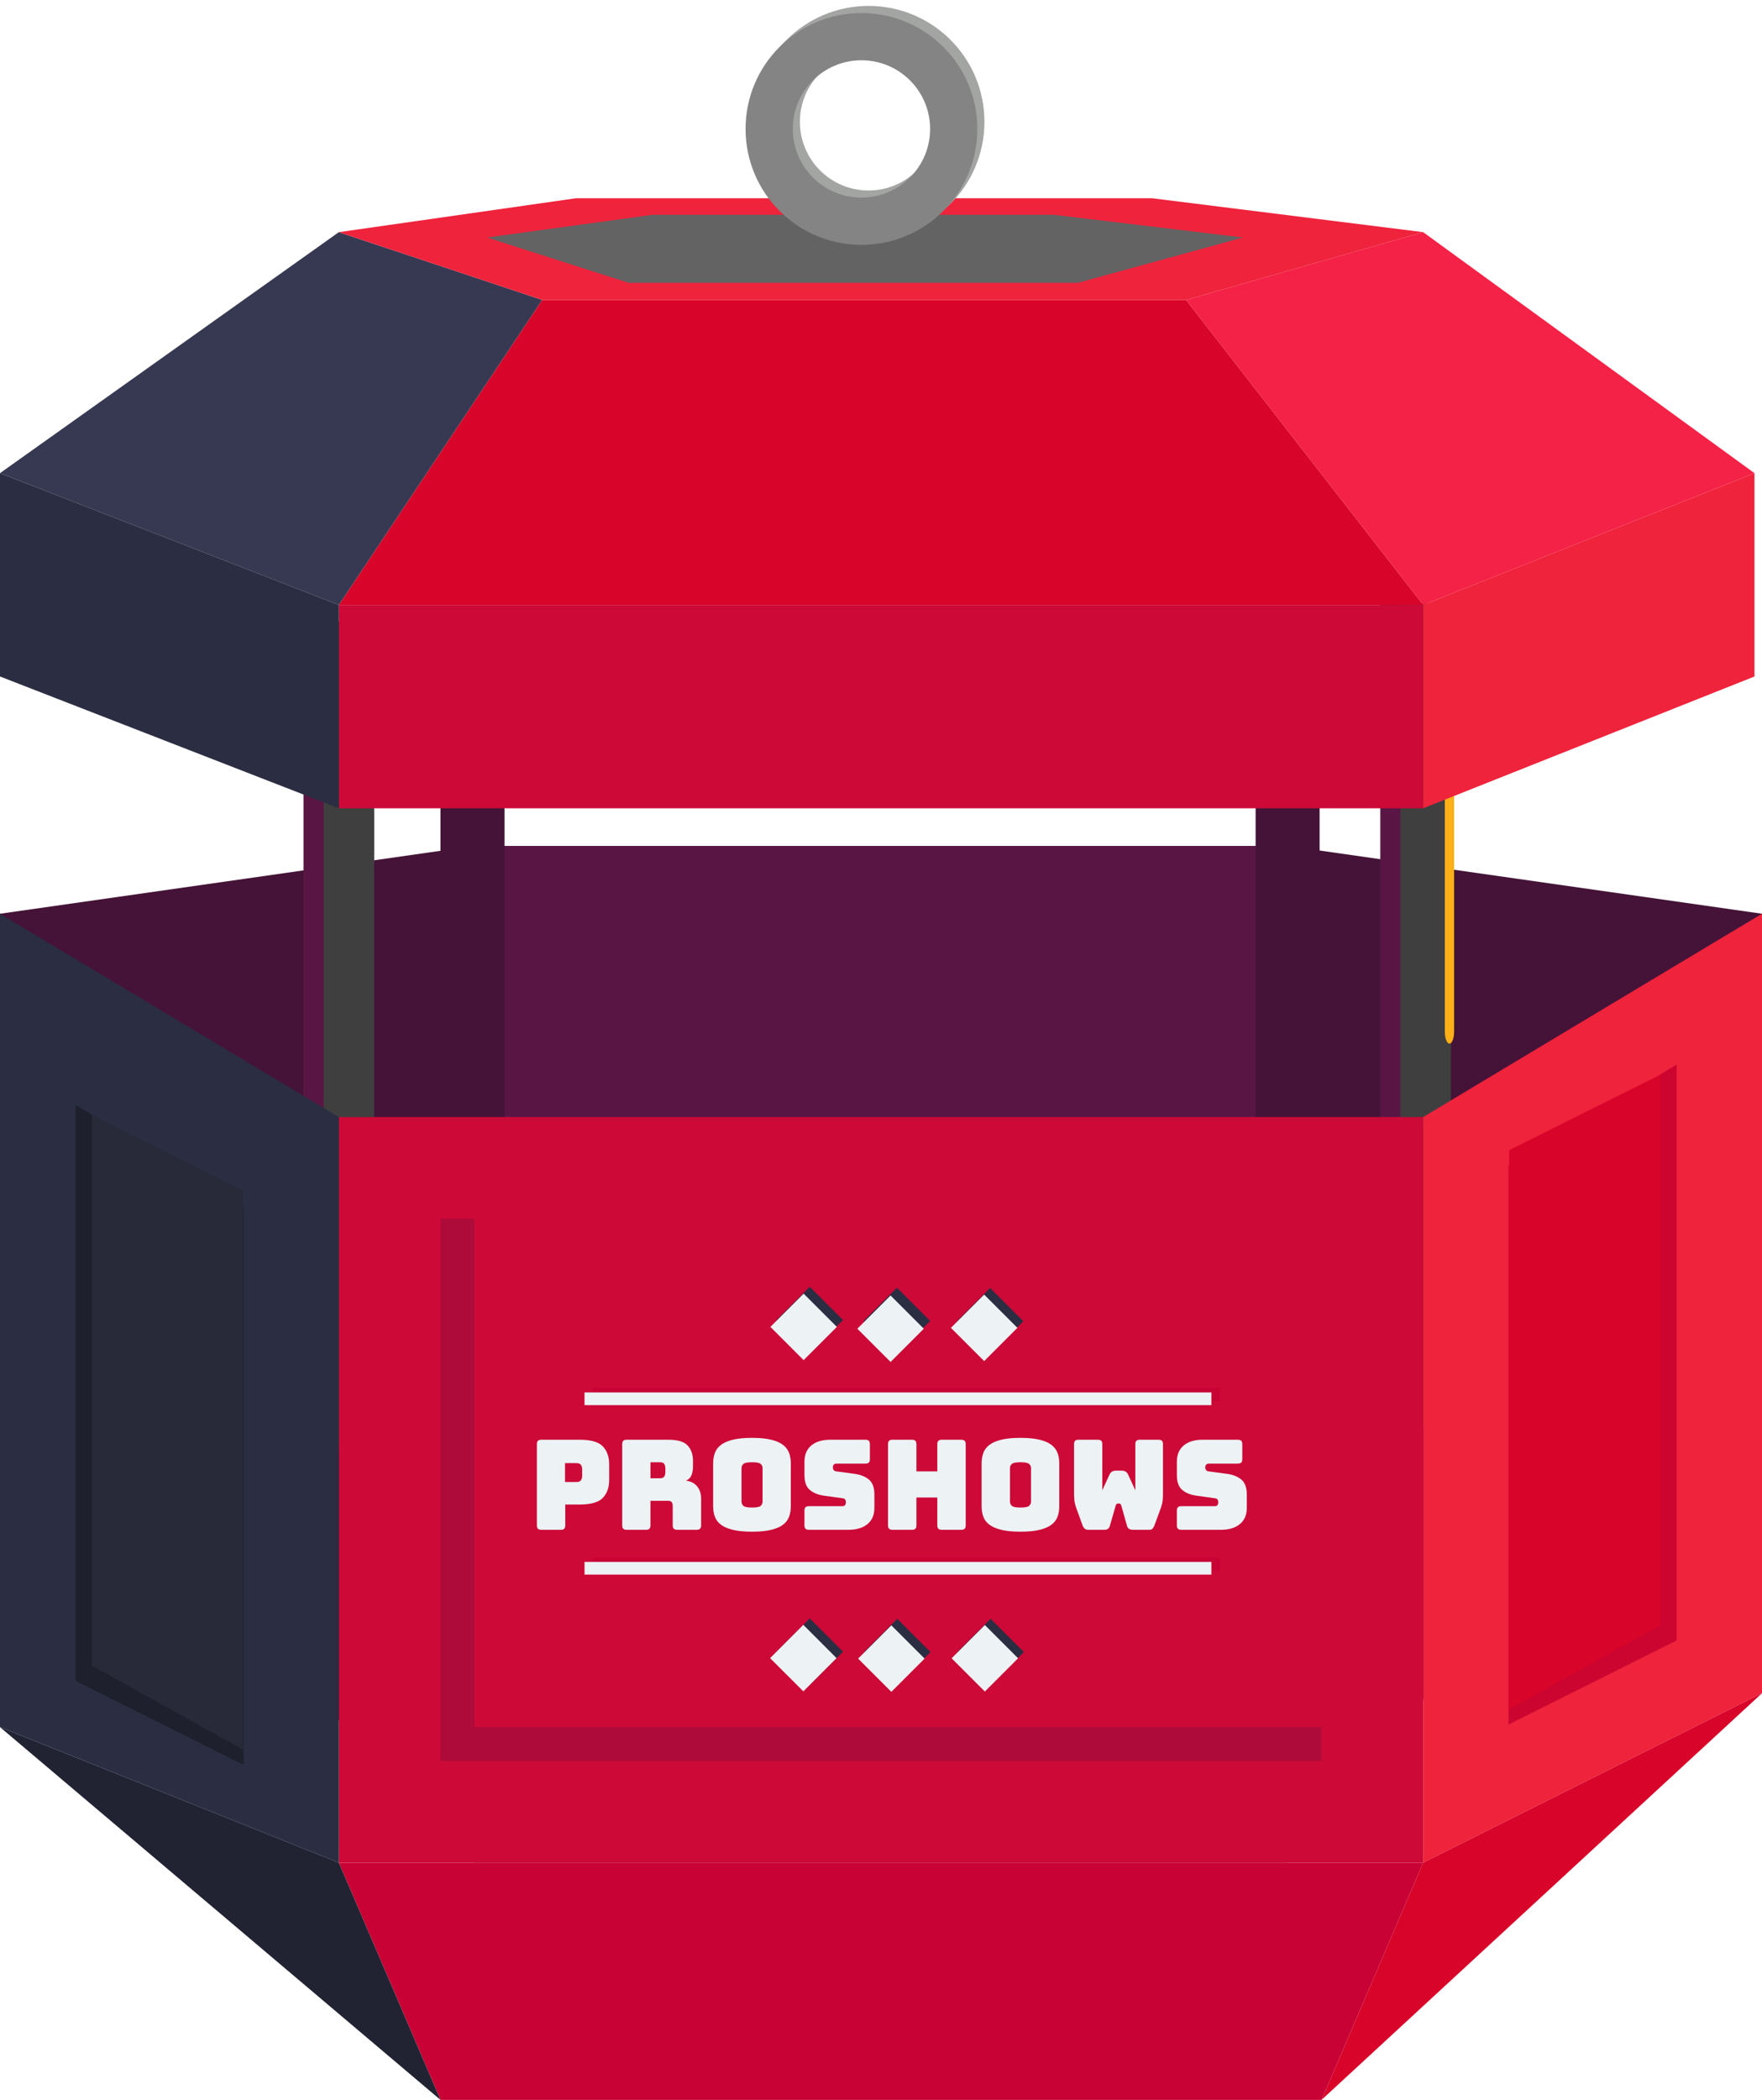 <?xml version="1.0" encoding="utf-8"?>
<!-- Generator: Adobe Illustrator 16.0.0, SVG Export Plug-In . SVG Version: 6.00 Build 0)  -->
<!DOCTYPE svg PUBLIC "-//W3C//DTD SVG 1.1//EN" "http://www.w3.org/Graphics/SVG/1.1/DTD/svg11.dtd">
<svg version="1.1" id="Layer_1" xmlns="http://www.w3.org/2000/svg" xmlns:xlink="http://www.w3.org/1999/xlink" x="0px" y="0px"
	 width="261.122px" height="311.141px" viewBox="0 284.14 261.122 311.141" enable-background="new 0 284.14 261.122 311.141"
	 xml:space="preserve">
<polygon fill="#441337" points="0,419.527 70.302,409.484 190.821,409.484 261.122,419.527 261.122,535.019 0,540.044 "/>
<rect x="70.302" y="409.484" fill="#591645" width="120.519" height="150.646"/>
<path fill="#441337" d="M74.765,467.228c0,2.621-2.123,4.744-4.742,4.744l0,0c-2.621,0-4.743-2.123-4.743-4.744v-73.646
	c0-2.621,2.123-4.742,4.743-4.742l0,0c2.619,0,4.742,2.121,4.742,4.742V467.228L74.765,467.228z"/>
<path fill="#441337" d="M195.561,464.876c0,2.621-2.121,4.742-4.74,4.742l0,0c-2.62,0-4.743-2.121-4.743-4.742v-73.65
	c0-2.617,2.123-4.742,4.743-4.742l0,0c2.619,0,4.74,2.125,4.74,4.742V464.876z"/>
<rect x="205.357" y="373.511" fill="#3F3F3F" width="9.672" height="122.264"/>
<rect x="204.553" y="373.511" fill="#591645" width="2.988" height="122.264"/>
<path fill="#FCB017" d="M215.494,436.99c0,0.982-0.311,1.785-0.688,1.785l0,0c-0.379,0-0.688-0.803-0.688-1.785v-51.881
	c0-0.984,0.309-1.785,0.688-1.785l0,0c0.378,0,0.688,0.801,0.688,1.785V436.99z"/>
<rect x="45.782" y="376.25" fill="#3F3F3F" width="9.673" height="122.262"/>
<rect x="44.976" y="376.25" fill="#591645" width="2.989" height="122.262"/>
<polygon fill="#F42246" points="175.755,328.58 210.904,373.775 260.005,354.246 210.904,318.537 "/>
<polygon fill="#EF233C" points="210.904,373.775 210.904,403.902 260.005,384.375 260.005,354.246 "/>
<polygon fill="#EF233C" points="210.904,449.654 210.904,560.132 261.122,535.019 261.122,419.527 "/>
<polygon fill="#D90429" points="210.904,560.132 195.842,595.281 261.122,535.019 "/>
<polygon fill="#D90429" points="210.904,373.775 50.214,373.775 80.345,328.58 175.755,328.58 "/>
<rect x="50.214" y="373.775" fill="#CC0937" width="160.69" height="30.127"/>
<rect x="50.214" y="449.654" fill="#CC0937" width="160.69" height="110.479"/>
<polygon fill="#C80234" points="50.214,560.132 210.904,560.132 195.842,595.281 65.28,595.281 "/>
<polygon fill="#2B2D42" points="50.214,449.654 0,419.527 0,540.044 50.214,560.132 "/>
<polygon fill="#212333" points="50.214,560.132 0,540.044 65.28,595.281 "/>
<polygon fill="#363951" points="50.214,373.775 0,354.246 50.214,318.537 80.345,328.58 "/>
<polygon fill="#2B2D42" points="0,354.246 50.214,373.775 50.214,403.902 0,384.375 "/>
<polyline fill="#EF233C" points="85.366,313.513 50.214,318.537 80.345,328.58 175.755,328.58 210.904,318.537 170.733,313.513 "/>
<polyline fill="#636363" points="96.687,315.968 72.176,319.33 93.184,326.054 159.709,326.054 184.219,319.33 156.209,315.968 "/>
<rect x="65.28" y="464.72" fill="#AF0B3A" width="130.562" height="80.348"/>
<rect x="70.302" y="464.72" fill="#CC0937" width="125.539" height="75.324"/>
<path fill="none" d="M30.181,403.65"/>
<path fill="none" d="M258.46,370.169"/>
<line fill="none" x1="33.323" y1="390.406" x2="9.607" y2="390.406"/>
<polygon fill="#CC0530" points="223.558,456.82 248.47,441.873 248.47,527.203 223.558,539.66 "/>
<polygon fill="#D90429" points="223.655,454.558 246.056,443.38 246.056,524.941 223.655,537.394 "/>
<polygon fill="#1F202D" points="36.117,462.806 11.207,447.861 11.207,533.189 36.117,545.646 "/>
<polygon fill="#282A3A" points="36.019,460.544 13.617,449.365 13.617,530.929 36.019,543.384 "/>
<rect x="87.876" y="514.935" fill="#C80234" width="92.9" height="1.885"/>
<rect x="87.876" y="489.826" fill="#C80234" width="92.9" height="1.883"/>
<rect x="86.623" y="515.564" fill="#EDF2F4" width="92.898" height="1.881"/>
<rect x="86.623" y="490.457" fill="#EDF2F4" width="92.898" height="1.883"/>
<rect x="129.39" y="525.441" transform="matrix(-0.707 0.707 -0.707 -0.707 600.864 808.928)" fill="#2B2D42" width="6.968" height="6.967"/>
<rect x="116.456" y="525.339" transform="matrix(-0.707 0.707 -0.707 -0.707 578.683 817.945)" fill="#2B2D42" width="6.966" height="6.966"/>
<rect x="143.223" y="525.44" transform="matrix(-0.707 0.707 -0.707 -0.707 624.477 799.145)" fill="#2B2D42" width="6.968" height="6.968"/>
<rect x="128.513" y="526.412" transform="matrix(-0.707 0.707 -0.707 -0.707 600.054 811.207)" fill="#EDF2F4" width="6.968" height="6.968"/>
<polygon fill="#EDF2F4" points="123.976,529.822 119.05,534.746 114.124,529.822 119.05,524.892 "/>
<rect x="142.343" y="526.416" transform="matrix(-0.707 0.707 -0.707 -0.707 623.69 801.385)" fill="#EDF2F4" width="6.967" height="6.967"/>
<rect x="129.395" y="476.302" transform="matrix(-0.707 0.707 -0.707 -0.707 566.073 725.127)" fill="#2B2D42" width="6.967" height="6.965"/>
<rect x="116.457" y="476.204" transform="matrix(-0.707 0.707 -0.707 -0.707 543.94 734.067)" fill="#2B2D42" width="6.966" height="6.965"/>
<rect x="143.227" y="476.3" transform="matrix(-0.707 0.707 -0.707 -0.707 589.663 715.39)" fill="#2B2D42" width="6.967" height="6.967"/>
<rect x="128.529" y="477.323" transform="matrix(-0.707 0.707 -0.707 -0.707 565.242 727.611)" fill="#EDF2F4" width="6.966" height="6.965"/>
<rect x="115.548" y="477.221" transform="matrix(-0.707 0.707 -0.707 -0.707 543.108 736.446)" fill="#EDF2F4" width="6.966" height="6.967"/>
<rect x="142.346" y="477.278" transform="matrix(-0.707 0.707 -0.707 -0.707 588.847 717.68)" fill="#EDF2F4" width="6.965" height="6.965"/>
<circle fill="none" stroke="#A2A5A2" stroke-width="7" stroke-miterlimit="10" cx="128.716" cy="302.19" r="13.674"/>
<circle fill="none" stroke="#848484" stroke-width="7" stroke-miterlimit="10" cx="127.663" cy="303.246" r="13.674"/>
<g>
	<g enable-background="new    ">
		<path fill="#EDF2F4" d="M83.105,510.81h-2.874c-0.235,0-0.405-0.053-0.51-0.157c-0.105-0.105-0.157-0.275-0.157-0.51v-12.014
			c0-0.234,0.052-0.404,0.157-0.51c0.105-0.104,0.275-0.157,0.51-0.157h5.673c1.681,0,2.83,0.334,3.448,1.001
			c0.618,0.668,0.927,1.539,0.927,2.614v2.373c0,1.075-0.309,1.946-0.927,2.613c-0.618,0.668-1.768,1.001-3.448,1.001h-2.132v3.078
			c0,0.234-0.053,0.404-0.158,0.51C83.51,510.757,83.34,510.81,83.105,510.81z M83.735,500.929v2.799h1.668
			c0.358,0,0.593-0.093,0.705-0.277c0.111-0.186,0.167-0.396,0.167-0.631v-0.982c0-0.234-0.056-0.445-0.167-0.63
			c-0.111-0.186-0.346-0.278-0.705-0.278H83.735z"/>
		<path fill="#EDF2F4" d="M95.729,510.81h-2.855c-0.235,0-0.405-0.053-0.51-0.157c-0.105-0.105-0.157-0.275-0.157-0.51v-12.014
			c0-0.234,0.052-0.404,0.157-0.51c0.105-0.104,0.275-0.157,0.51-0.157h6.173c1.384,0,2.339,0.287,2.864,0.862
			c0.525,0.574,0.788,1.319,0.788,2.233v0.853c0,0.52-0.078,0.962-0.232,1.326c-0.155,0.364-0.423,0.627-0.806,0.788
			c0.667,0.073,1.208,0.346,1.622,0.815c0.414,0.47,0.621,1.094,0.621,1.872v3.931c0,0.234-0.053,0.404-0.158,0.51
			c-0.105,0.104-0.275,0.157-0.51,0.157h-2.874c-0.235,0-0.405-0.053-0.51-0.157c-0.105-0.105-0.158-0.275-0.158-0.51v-2.837
			c0-0.271-0.053-0.473-0.157-0.603c-0.105-0.13-0.288-0.194-0.547-0.194h-2.595v3.634c0,0.234-0.053,0.404-0.158,0.51
			C96.134,510.757,95.964,510.81,95.729,510.81z M96.397,500.799v2.373h1.391c0.321,0,0.538-0.084,0.648-0.25
			c0.111-0.167,0.167-0.374,0.167-0.621v-0.631c0-0.247-0.056-0.454-0.167-0.621c-0.111-0.167-0.327-0.25-0.648-0.25H96.397z"/>
		<path fill="#EDF2F4" d="M117.197,507.306c0,0.568-0.083,1.085-0.25,1.548c-0.167,0.464-0.463,0.859-0.89,1.187
			c-0.426,0.328-1.013,0.584-1.761,0.77c-0.748,0.186-1.696,0.278-2.846,0.278s-2.102-0.093-2.855-0.278
			c-0.754-0.186-1.344-0.441-1.771-0.77c-0.426-0.327-0.723-0.723-0.89-1.187c-0.167-0.463-0.25-0.979-0.25-1.548v-6.321
			c0-0.568,0.083-1.085,0.25-1.548c0.167-0.464,0.463-0.862,0.89-1.196c0.426-0.333,1.017-0.593,1.771-0.778
			c0.753-0.186,1.706-0.278,2.855-0.278s2.098,0.093,2.846,0.278c0.748,0.186,1.334,0.445,1.761,0.778
			c0.427,0.334,0.723,0.732,0.89,1.196c0.167,0.463,0.25,0.979,0.25,1.548V507.306z M109.893,506.639
			c0,0.247,0.093,0.454,0.278,0.621s0.612,0.25,1.279,0.25c0.667,0,1.094-0.083,1.279-0.25c0.186-0.167,0.278-0.374,0.278-0.621
			v-4.987c0-0.234-0.093-0.436-0.278-0.603c-0.185-0.167-0.612-0.25-1.279-0.25c-0.667,0-1.094,0.083-1.279,0.25
			s-0.278,0.368-0.278,0.603V506.639z"/>
		<path fill="#EDF2F4" d="M125.743,510.81h-5.858c-0.235,0-0.405-0.053-0.51-0.157c-0.105-0.105-0.158-0.275-0.158-0.51v-2.169
			c0-0.235,0.053-0.405,0.158-0.51c0.105-0.105,0.275-0.158,0.51-0.158h4.987c0.161,0,0.281-0.053,0.361-0.157
			c0.081-0.105,0.121-0.231,0.121-0.38c0-0.21-0.04-0.365-0.121-0.464c-0.08-0.099-0.201-0.154-0.361-0.167l-2.781-0.389
			c-0.865-0.124-1.561-0.408-2.085-0.854c-0.525-0.444-0.788-1.187-0.788-2.225v-1.946c0-1.05,0.34-1.856,1.02-2.419
			s1.619-0.844,2.818-0.844h5.191c0.235,0,0.405,0.053,0.51,0.157c0.105,0.105,0.158,0.275,0.158,0.51v2.206
			c0,0.235-0.053,0.405-0.158,0.51c-0.105,0.105-0.275,0.158-0.51,0.158h-4.319c-0.161,0-0.285,0.053-0.371,0.157
			c-0.086,0.105-0.129,0.238-0.129,0.398c0,0.161,0.043,0.297,0.129,0.408s0.21,0.173,0.371,0.186l2.762,0.37
			c0.865,0.124,1.563,0.408,2.095,0.854c0.531,0.444,0.797,1.187,0.797,2.225v1.946c0,1.051-0.343,1.857-1.029,2.419
			C127.866,510.529,126.929,510.81,125.743,510.81z"/>
		<path fill="#EDF2F4" d="M135.142,510.81h-2.874c-0.235,0-0.405-0.053-0.51-0.157c-0.105-0.105-0.157-0.275-0.157-0.51v-12.014
			c0-0.234,0.052-0.404,0.157-0.51c0.105-0.104,0.275-0.157,0.51-0.157h2.874c0.235,0,0.405,0.053,0.51,0.157
			c0.105,0.105,0.158,0.275,0.158,0.51v4.023h3.096v-4.023c0-0.234,0.052-0.404,0.157-0.51c0.105-0.104,0.275-0.157,0.51-0.157
			h2.874c0.235,0,0.405,0.053,0.51,0.157c0.105,0.105,0.158,0.275,0.158,0.51v12.014c0,0.234-0.053,0.404-0.158,0.51
			c-0.105,0.104-0.275,0.157-0.51,0.157h-2.874c-0.235,0-0.405-0.053-0.51-0.157c-0.105-0.105-0.157-0.275-0.157-0.51v-4.116h-3.096
			v4.116c0,0.234-0.053,0.404-0.158,0.51C135.547,510.757,135.377,510.81,135.142,510.81z"/>
		<path fill="#EDF2F4" d="M156.98,507.306c0,0.568-0.083,1.085-0.25,1.548c-0.167,0.464-0.463,0.859-0.89,1.187
			c-0.426,0.328-1.013,0.584-1.761,0.77c-0.748,0.186-1.696,0.278-2.846,0.278s-2.102-0.093-2.855-0.278
			c-0.754-0.186-1.344-0.441-1.771-0.77c-0.426-0.327-0.723-0.723-0.89-1.187c-0.167-0.463-0.25-0.979-0.25-1.548v-6.321
			c0-0.568,0.083-1.085,0.25-1.548c0.167-0.464,0.463-0.862,0.89-1.196c0.426-0.333,1.017-0.593,1.771-0.778
			c0.753-0.186,1.706-0.278,2.855-0.278s2.098,0.093,2.846,0.278c0.748,0.186,1.334,0.445,1.761,0.778
			c0.427,0.334,0.723,0.732,0.89,1.196c0.167,0.463,0.25,0.979,0.25,1.548V507.306z M149.676,506.639
			c0,0.247,0.093,0.454,0.278,0.621s0.612,0.25,1.279,0.25c0.667,0,1.094-0.083,1.279-0.25c0.186-0.167,0.278-0.374,0.278-0.621
			v-4.987c0-0.234-0.093-0.436-0.278-0.603c-0.185-0.167-0.612-0.25-1.279-0.25c-0.667,0-1.094,0.083-1.279,0.25
			s-0.278,0.368-0.278,0.603V506.639z"/>
		<path fill="#EDF2F4" d="M168.919,497.462h2.762c0.235,0,0.405,0.053,0.51,0.157c0.104,0.105,0.157,0.275,0.157,0.51v7.193
			c0,0.396-0.016,0.764-0.046,1.103c-0.031,0.341-0.126,0.739-0.287,1.196l-0.927,2.521c-0.062,0.185-0.152,0.343-0.269,0.473
			c-0.118,0.13-0.275,0.194-0.473,0.194h-2.466c-0.198,0-0.377-0.043-0.538-0.13c-0.161-0.086-0.266-0.229-0.315-0.426l-0.853-3.022
			c-0.037-0.123-0.083-0.207-0.139-0.25s-0.121-0.064-0.195-0.064h-0.167c-0.074,0-0.139,0.021-0.194,0.064s-0.102,0.127-0.139,0.25
			l-0.872,3.022c-0.049,0.185-0.142,0.324-0.278,0.417c-0.136,0.093-0.303,0.139-0.5,0.139h-2.447c-0.198,0-0.368-0.062-0.51-0.186
			c-0.142-0.123-0.244-0.284-0.306-0.481l-0.927-2.559c-0.161-0.457-0.256-0.855-0.287-1.196c-0.031-0.339-0.046-0.707-0.046-1.103
			v-7.156c0-0.234,0.052-0.404,0.158-0.51c0.104-0.104,0.275-0.157,0.51-0.157h2.855c0.234,0,0.404,0.053,0.51,0.157
			c0.104,0.105,0.157,0.275,0.157,0.51v6.822l1.076-2.336c0.099-0.21,0.229-0.358,0.389-0.444c0.16-0.087,0.358-0.13,0.593-0.13
			h0.778c0.235,0,0.433,0.043,0.593,0.13c0.161,0.086,0.291,0.234,0.39,0.444l1.075,2.336v-6.822c0-0.234,0.052-0.404,0.157-0.51
			C168.514,497.515,168.684,497.462,168.919,497.462z"/>
		<path fill="#EDF2F4" d="M180.932,510.81h-5.858c-0.235,0-0.405-0.053-0.51-0.157c-0.105-0.105-0.158-0.275-0.158-0.51v-2.169
			c0-0.235,0.053-0.405,0.158-0.51c0.105-0.105,0.275-0.158,0.51-0.158h4.987c0.161,0,0.281-0.053,0.361-0.157
			c0.081-0.105,0.121-0.231,0.121-0.38c0-0.21-0.04-0.365-0.121-0.464c-0.08-0.099-0.201-0.154-0.361-0.167l-2.781-0.389
			c-0.865-0.124-1.561-0.408-2.085-0.854c-0.525-0.444-0.788-1.187-0.788-2.225v-1.946c0-1.05,0.34-1.856,1.02-2.419
			s1.619-0.844,2.818-0.844h5.191c0.235,0,0.405,0.053,0.51,0.157c0.105,0.105,0.158,0.275,0.158,0.51v2.206
			c0,0.235-0.053,0.405-0.158,0.51c-0.105,0.105-0.275,0.158-0.51,0.158h-4.319c-0.161,0-0.285,0.053-0.371,0.157
			c-0.086,0.105-0.129,0.238-0.129,0.398c0,0.161,0.043,0.297,0.129,0.408s0.21,0.173,0.371,0.186l2.762,0.37
			c0.865,0.124,1.563,0.408,2.095,0.854c0.531,0.444,0.797,1.187,0.797,2.225v1.946c0,1.051-0.343,1.857-1.029,2.419
			C183.054,510.529,182.118,510.81,180.932,510.81z"/>
	</g>
</g>
</svg>
